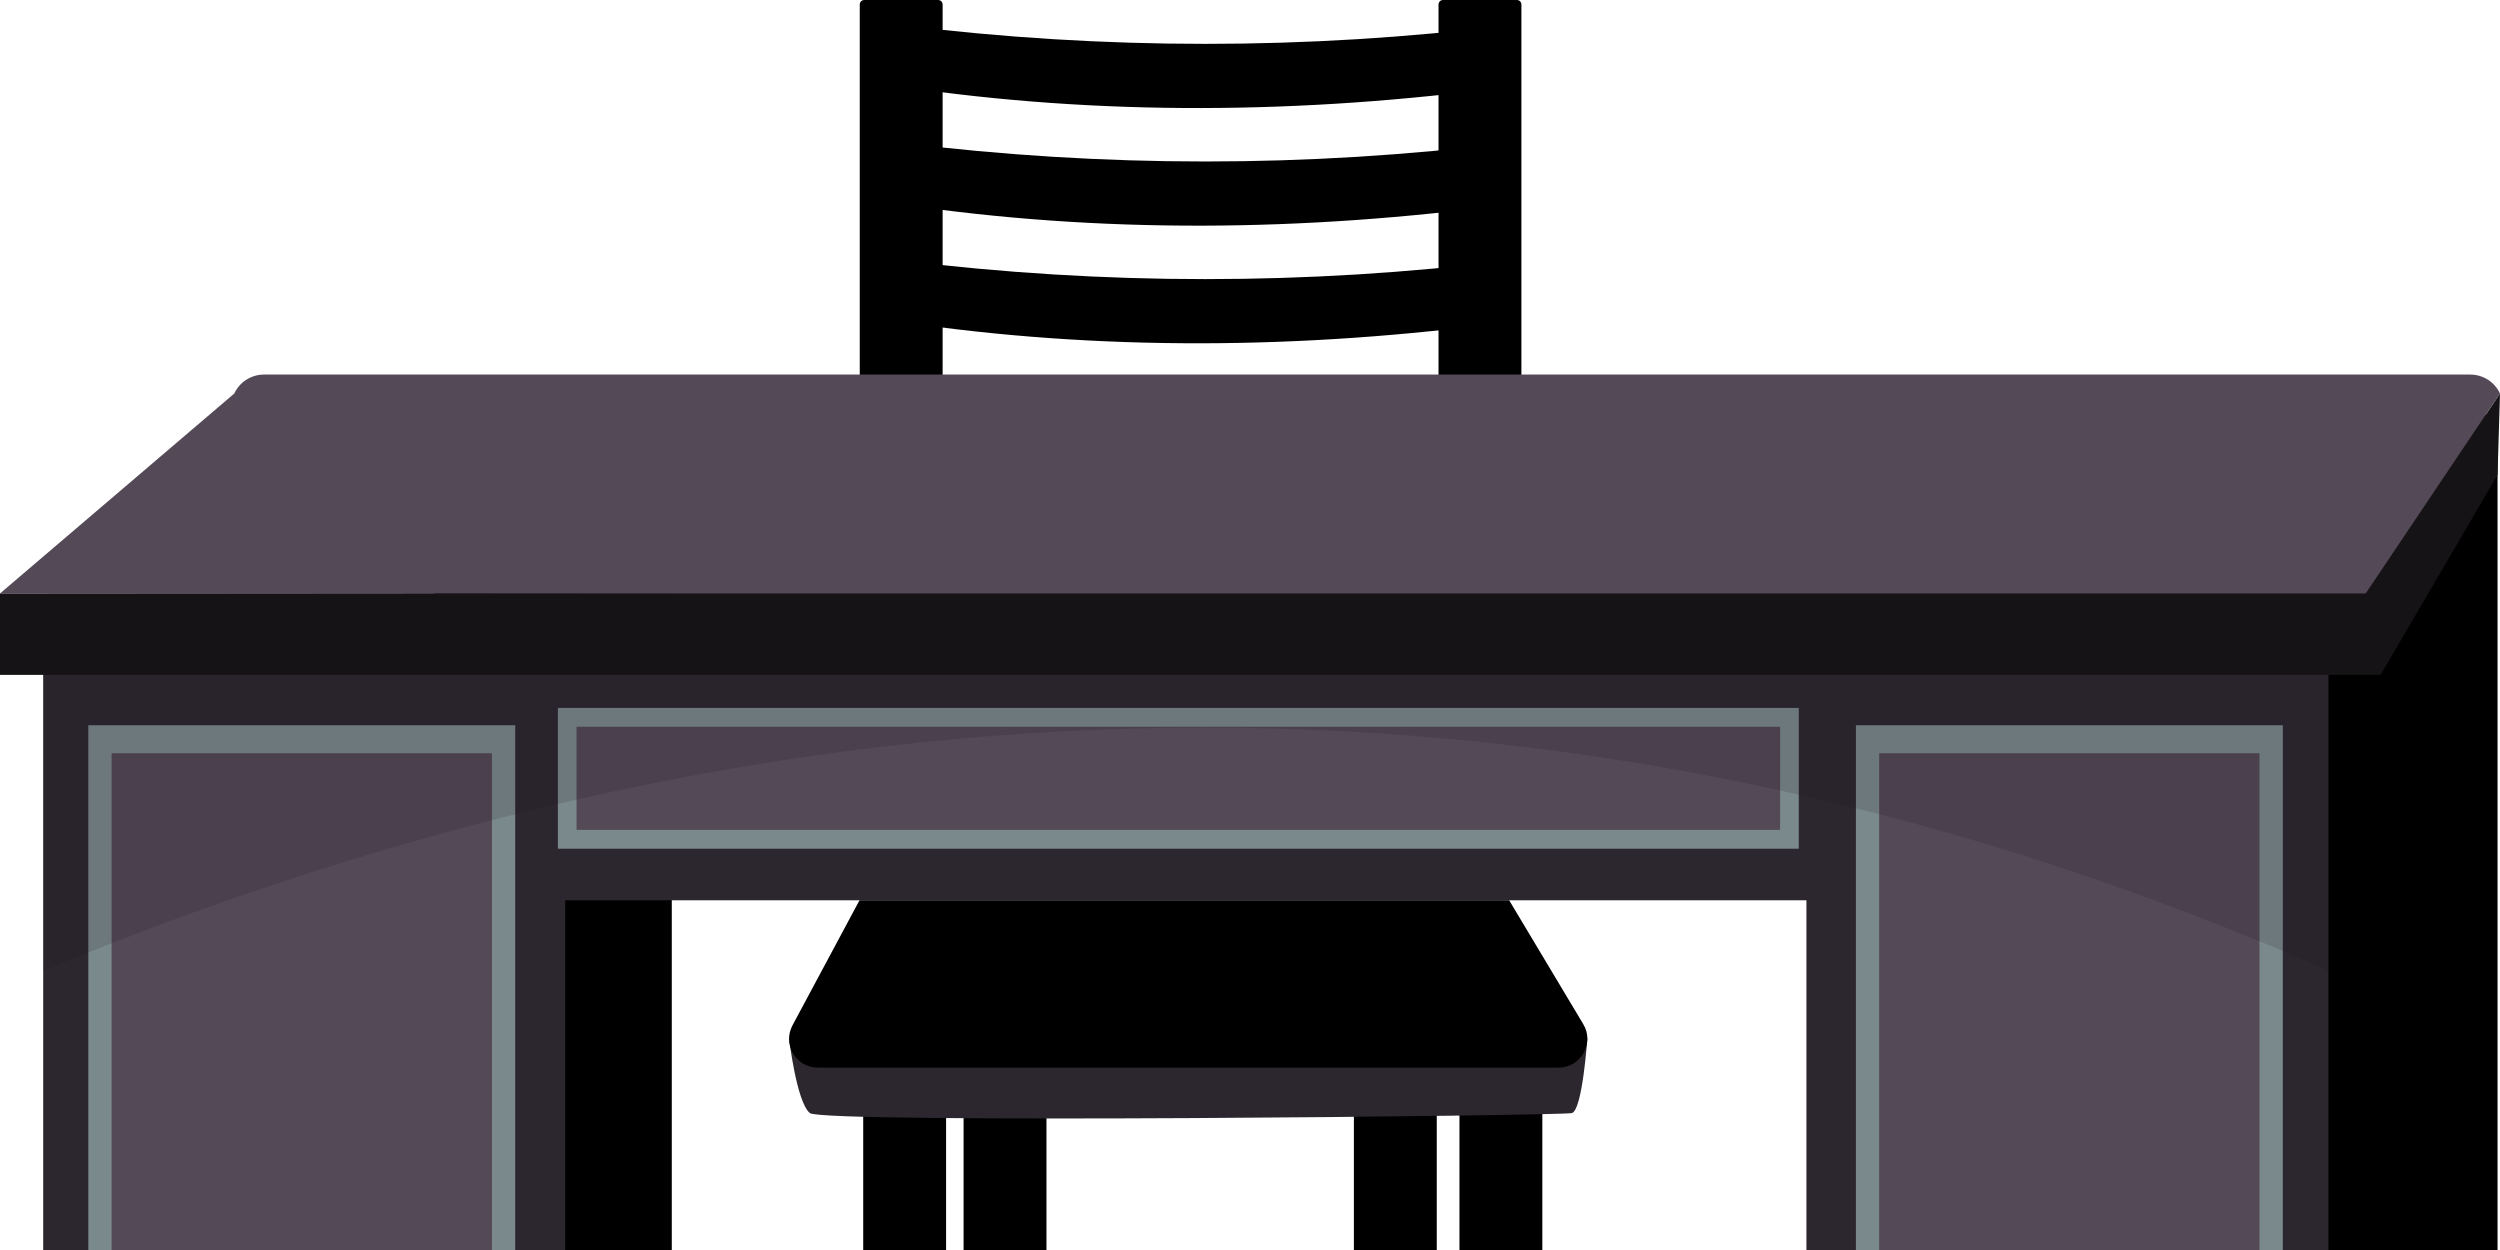 <?xml version="1.0" encoding="UTF-8"?>
<svg xmlns="http://www.w3.org/2000/svg" viewBox="0 0 692.67 346.46">
  <defs>
    <style>
      .cls-1 {
        fill: #2c262e;
      }

      .cls-2 {
        isolation: isolate;
      }

      .cls-3, .cls-4 {
        fill: #161317;
      }

      .cls-4 {
        mix-blend-mode: multiply;
        opacity: .14;
      }

      .cls-5 {
        fill: #7a898c;
      }

      .cls-6 {
        fill: #544957;
      }
    </style>
  </defs>
  <g class="cls-2">
    <g id="_Шар_1" data-name="Шар 1">
      <g>
        <rect x="626.03" y="114.82" width="65.96" height="231.61"/>
        <rect x="120.17" y="114.82" width="65.96" height="231.61"/>
        <g>
          <path d="M261.17,105.73h-22.96V1.25c0-.69,.56-1.25,1.25-1.25h20.46c.69,0,1.25,.56,1.25,1.25V105.73Z"/>
          <path d="M421.53,105.73h-22.96V1.25c0-.69,.56-1.25,1.25-1.25h20.46c.69,0,1.25,.56,1.25,1.25V105.73Z"/>
          <path d="M418.19,24.01c-57.53,7.7-113.77,8.1-168.51,0V6.97c56.17,6.91,112.34,6.91,168.51,0V24.01Z"/>
          <path d="M418.19,56.6c-57.53,7.7-113.77,8.1-168.51,0v-17.04c56.17,6.91,112.34,6.91,168.51,0v17.04Z"/>
          <path d="M418.19,89.19c-57.53,7.7-113.77,8.1-168.51,0v-17.04c56.17,6.91,112.34,6.91,168.51,0v17.04Z"/>
        </g>
        <polygon class="cls-1" points="11.97 175.71 11.97 346.43 156.6 346.43 156.6 249.44 500.5 249.44 500.5 346.43 645.13 346.43 645.13 175.71 11.97 175.71"/>
        <polygon class="cls-3" points="692.67 109.03 691.99 131.56 659.59 186.99 655.16 164.92 692.67 109.03"/>
        <rect class="cls-5" x="154.57" y="196.14" width="343.81" height="39.01"/>
        <rect class="cls-5" x="514.21" y="200.94" width="118.28" height="145.52"/>
        <rect class="cls-6" x="159.74" y="201.36" width="333.47" height="28.57"/>
        <rect x="239.17" y="277.57" width="22.96" height="68.9"/>
        <rect x="404.37" y="277.57" width="22.96" height="68.9"/>
        <rect x="266.98" y="277.57" width="22.96" height="68.9"/>
        <rect x="375.12" y="277.57" width="22.96" height="68.9"/>
        <rect class="cls-6" x="520.66" y="208.7" width="105.37" height="137.72"/>
        <rect class="cls-5" x="24.47" y="200.94" width="118.28" height="145.52"/>
        <rect class="cls-6" x="30.93" y="208.7" width="105.37" height="137.72"/>
        <path class="cls-1" d="M439.8,287.66s-1.34,20-4.3,20.74c-2.96,.74-207.39,2.96-211.1,0-3.7-2.96-5.78-20.74-5.78-20.74h221.18Z"/>
        <path d="M238.14,249.44l-18.56,34.64c-2.84,5.3,1,11.72,7.02,11.72h205.24c6.18,0,10.01-6.74,6.83-12.05l-20.53-34.31H238.14Z"/>
        <path class="cls-4" d="M12.01,184.39H645.13v84.52c-204.96-89.96-416.03-89.49-633.12,0v-84.52Z"/>
        <path class="cls-6" d="M655.16,164.92L0,164.43l64.91-55.4c1.49-3.2,4.7-5.25,8.23-5.25H684.44c3.53,0,6.74,2.05,8.23,5.25l-37.52,55.89Z"/>
        <rect class="cls-3" y="164.43" width="659.59" height="22.56"/>
      </g>
    </g>
  </g>
</svg>
